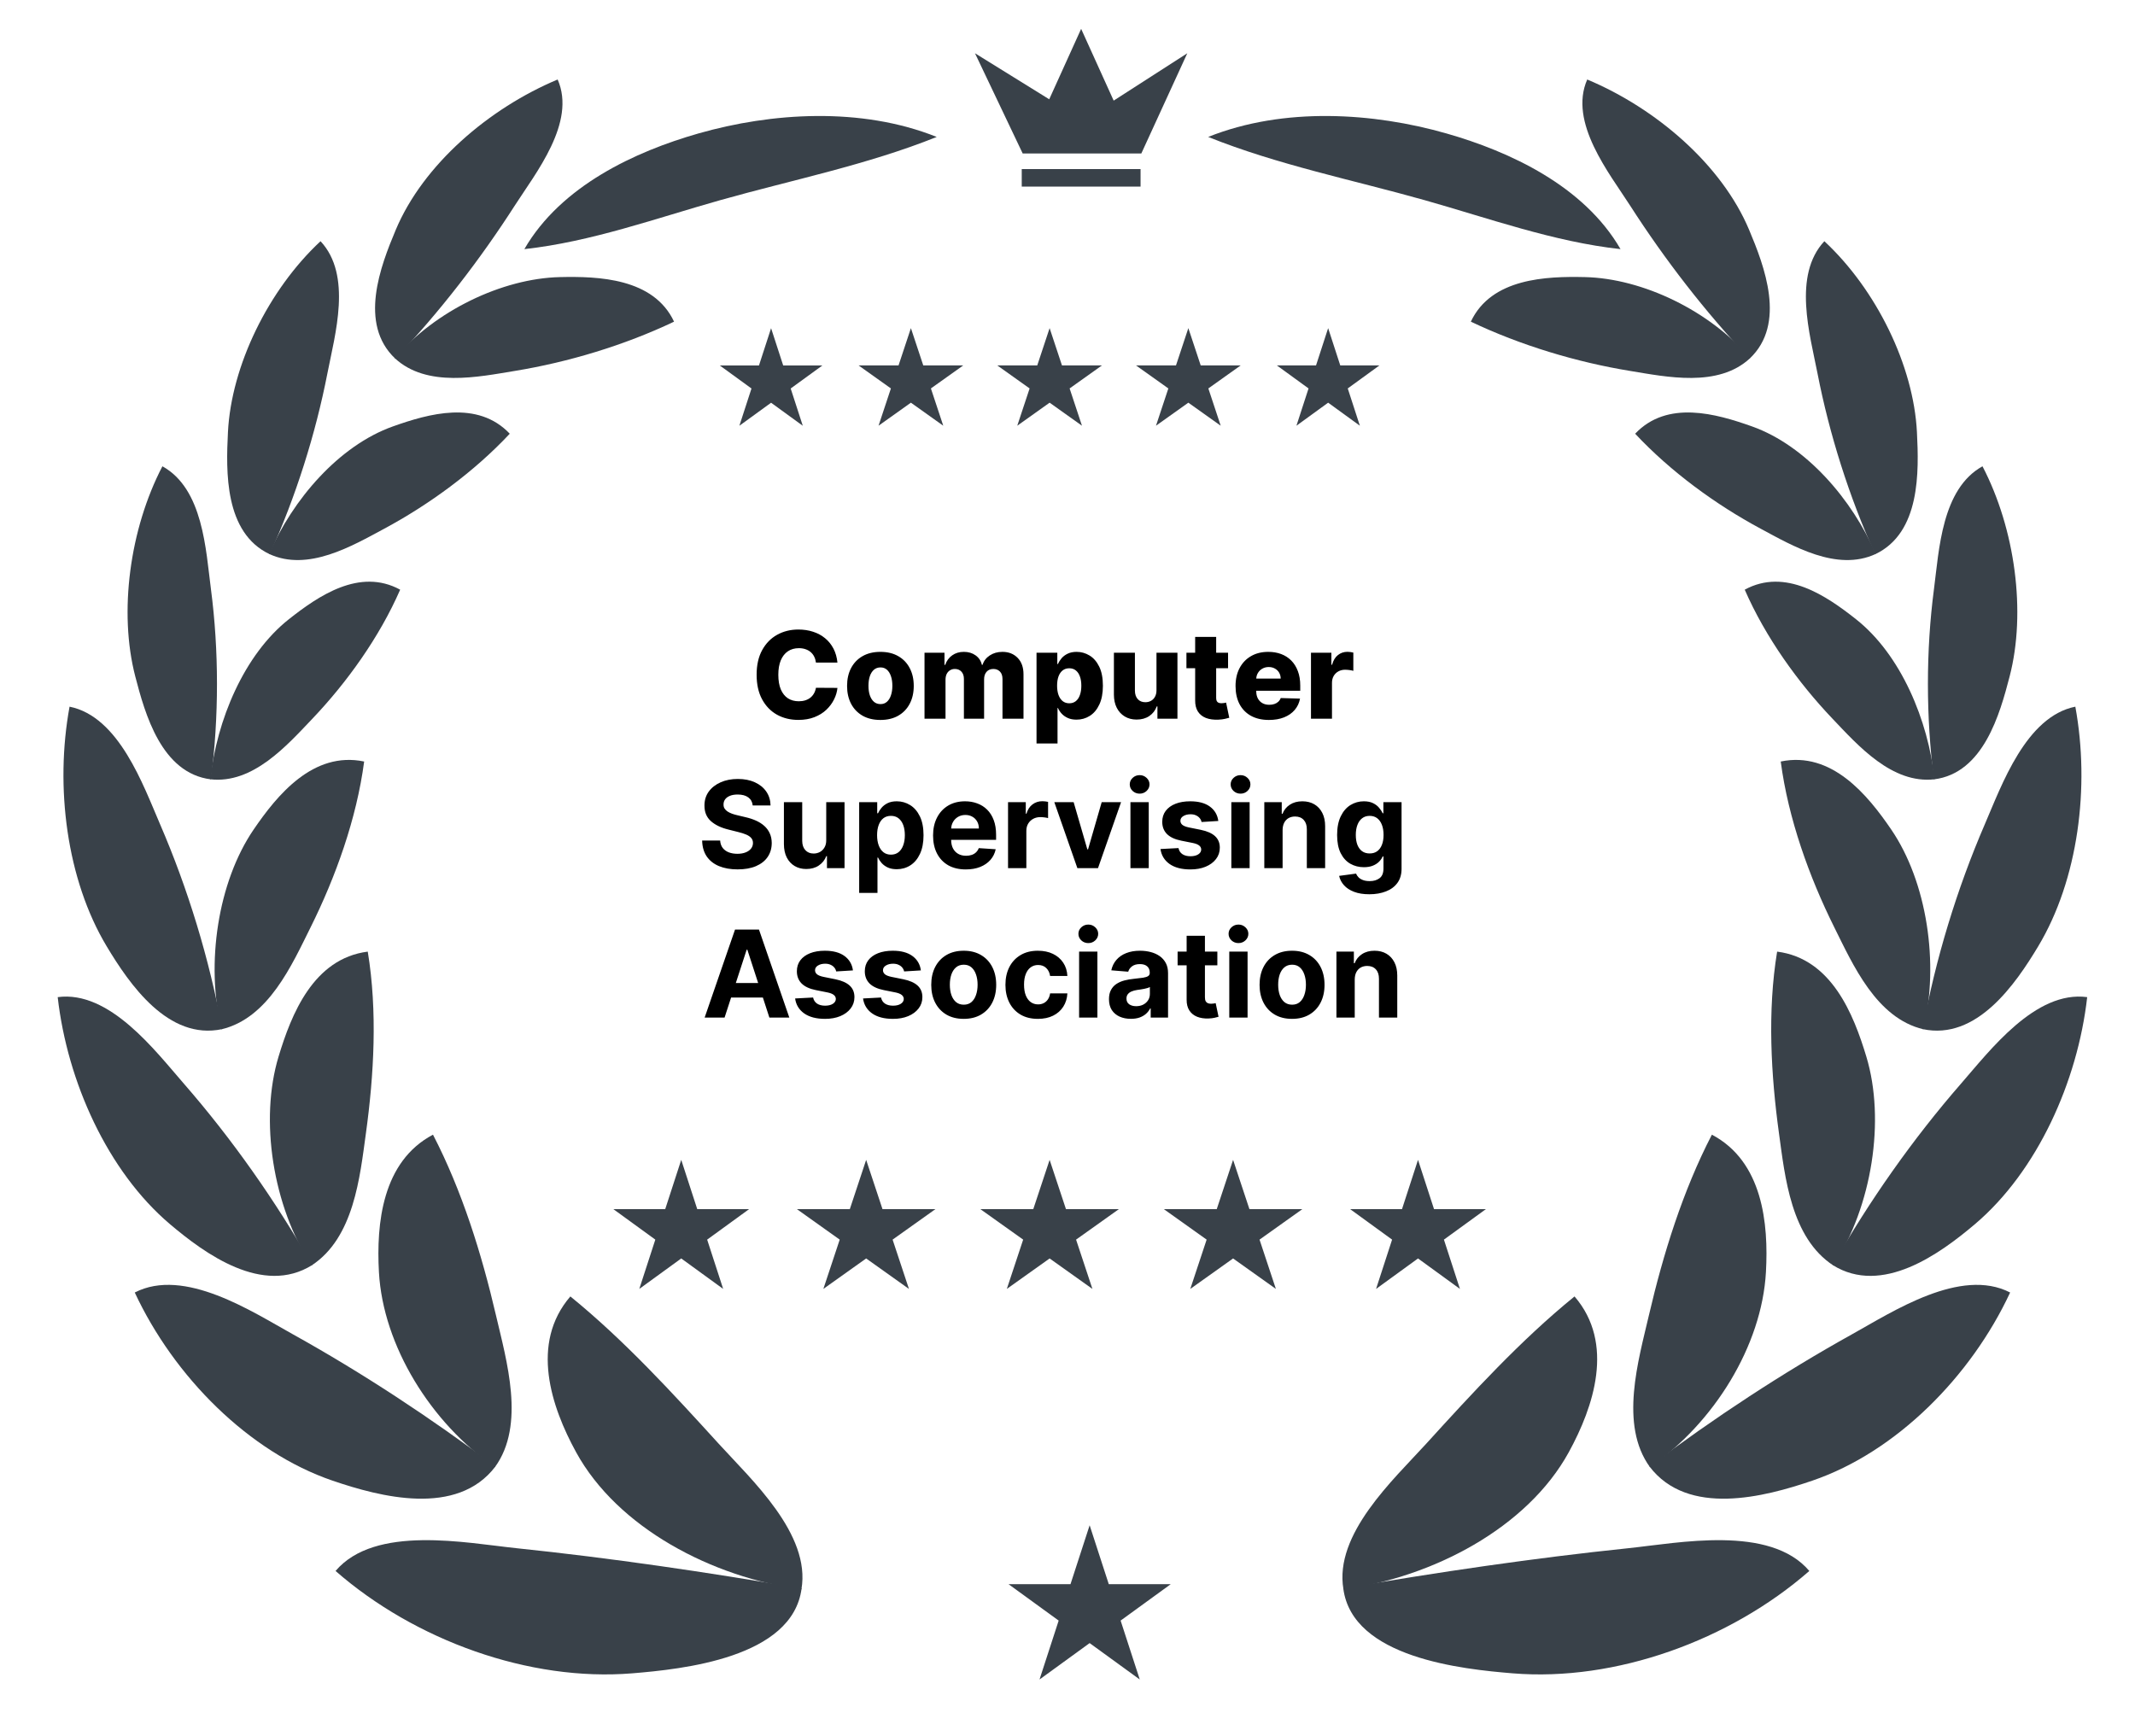 <svg width="300" height="244" viewBox="0 0 300 244" fill="none" xmlns="http://www.w3.org/2000/svg">
<path d="M95.724 162.995L97.974 169.922H105.258L99.366 174.204L101.616 181.131L95.724 176.85L89.831 181.131L92.082 174.204L86.189 169.922H93.473L95.724 162.995Z" fill="#394149"/>
<path d="M121.708 162.995L124.005 169.922H131.438L125.425 174.204L127.721 181.131L121.708 176.85L115.695 181.131L117.992 174.204L111.979 169.922H119.412L121.708 162.995Z" fill="#394149"/>
<path d="M147.488 162.995L149.785 169.922H157.217L151.204 174.204L153.501 181.131L147.488 176.85L141.475 181.131L143.771 174.204L137.758 169.922H145.191L147.488 162.995Z" fill="#394149"/>
<path d="M173.268 162.995L175.564 169.922H182.997L176.984 174.204L179.281 181.131L173.268 176.85L167.255 181.131L169.551 174.204L163.539 169.922H170.971L173.268 162.995Z" fill="#394149"/>
<path d="M199.253 162.995L201.503 169.922H208.788L202.893 174.204L205.143 181.131L199.253 176.85L193.359 181.131L195.611 174.204L189.718 169.922H197.002L199.253 162.995Z" fill="#394149"/>
<path d="M108.349 46.12L110.051 51.358H115.558L111.103 54.595L112.804 59.832L108.349 56.595L103.893 59.832L105.595 54.595L101.14 51.358H106.647L108.349 46.12Z" fill="#394149"/>
<path d="M127.996 46.112L129.733 51.35H135.352L130.806 54.587L132.542 59.825L127.996 56.588L123.449 59.825L125.186 54.587L120.639 51.35H126.259L127.996 46.112Z" fill="#394149"/>
<path d="M147.487 46.112L149.223 51.35H154.843L150.297 54.587L152.033 59.825L147.487 56.588L142.94 59.825L144.677 54.587L140.13 51.35H145.75L147.487 46.112Z" fill="#394149"/>
<path d="M166.981 46.112L168.717 51.35H174.337L169.791 54.587L171.527 59.825L166.981 56.588L162.434 59.825L164.171 54.587L159.624 51.35H165.244L166.981 46.112Z" fill="#394149"/>
<path d="M186.625 46.112L188.327 51.35H193.834L189.379 54.587L191.081 59.825L186.625 56.588L182.169 59.825L183.871 54.587L179.416 51.35H184.923L186.625 46.112Z" fill="#394149"/>
<path d="M78.68 38.94C70.571 39.125 61.08 43.698 55.48 50.34C59.971 54.51 67.197 52.969 72.397 52.116C79.819 50.899 87.711 48.541 94.715 45.203C91.835 39.073 84.078 38.817 78.68 38.94Z" fill="#394149"/>
<path d="M72.303 28.936C67.5 36.418 61.775 43.855 55.546 50.403C50.334 45.511 53.48 37.369 55.607 32.306C59.46 23.132 68.699 15.22 78.358 11.172C81.009 17.203 75.251 24.344 72.303 28.936Z" fill="#394149"/>
<path d="M55.214 59.922C47.62 62.621 41.096 70.219 37.819 77.847C43.279 80.386 49.487 76.72 54.028 74.279C60.263 70.927 66.624 66.302 71.629 60.95C67.107 56.178 60.24 58.136 55.214 59.922Z" fill="#394149"/>
<path d="M46.01 52.445C44.347 60.979 41.56 69.824 37.901 77.886C31.512 74.873 31.755 66.244 32.029 60.752C32.496 51.379 37.74 40.69 45.041 33.897C49.511 38.689 47.068 47.009 46.01 52.445Z" fill="#394149"/>
<path d="M40.603 87.01C34.276 92.001 30.441 101.252 29.553 109.512C35.538 110.199 40.322 104.752 43.882 101.015C48.729 95.927 53.317 89.545 56.23 82.868C50.525 79.755 44.725 83.759 40.603 87.01Z" fill="#394149"/>
<path d="M29.641 82.796C30.77 91.414 30.772 100.737 29.643 109.523C22.682 108.668 20.374 100.31 19.01 95.067C16.655 86.017 18.234 74.327 22.821 65.528C28.553 68.702 28.92 77.288 29.641 82.796Z" fill="#394149"/>
<path d="M35.638 116.578C30.631 123.913 28.87 135.406 31.122 144.645C37.738 143.078 41.018 135.587 43.652 130.297C47.151 123.266 50.11 115.064 51.169 107.016C43.993 105.523 38.936 111.747 35.638 116.578Z" fill="#394149"/>
<path d="M22.495 115.837C26.395 124.868 29.44 134.808 31.221 144.622C23.633 146.252 18.172 138.285 14.999 133.001C9.351 123.597 7.705 110.559 9.774 99.308C16.719 100.701 20.118 110.336 22.495 115.837Z" fill="#394149"/>
<path d="M39.14 148.488C36.452 157.385 38.321 169.481 43.764 177.845C49.745 173.951 50.573 165.379 51.42 159.234C52.538 151.124 53.064 142.14 51.676 133.731C44.025 134.708 40.936 142.545 39.14 148.488Z" fill="#394149"/>
<path d="M25.845 152.297C32.557 159.999 38.749 168.78 43.855 177.787C36.93 182.111 28.803 176.204 23.875 172.024C15.131 164.61 9.454 152.008 8.108 140.127C15.384 139.149 21.797 147.651 25.845 152.297Z" fill="#394149"/>
<path d="M53.246 178.77C53.823 189.126 60.566 199.993 69.543 206.179C73.878 200.243 71.161 191.149 69.682 184.8C67.691 176.253 64.935 167.353 60.84 159.456C53.7 163.229 52.867 171.95 53.246 178.77Z" fill="#394149"/>
<path d="M41.172 187.518C50.898 192.923 60.596 199.3 69.613 206.086C64.213 213.197 53.42 210.362 46.729 208.076C34.938 204.048 24.427 193.431 18.936 181.635C25.897 178.049 35.427 184.326 41.172 187.518Z" fill="#394149"/>
<path d="M80.947 204.071C86.784 214.724 100.087 221.674 112.614 223.347C113.962 215.602 105.582 207.934 101.016 202.917C94.514 195.775 87.74 188.364 80.144 182.188C74.453 188.796 77.462 197.71 80.947 204.071Z" fill="#394149"/>
<path d="M72.61 217.572C85.879 218.952 99.374 220.938 112.635 223.228C111.369 233 95.862 234.577 88.822 235.154C74.388 236.337 58.331 230.535 47.15 220.767C52.703 214.232 65.542 216.838 72.61 217.572Z" fill="#394149"/>
<path d="M98.168 18.746C89.26 21.287 78.832 26.109 73.68 35.009C83.031 33.99 92.221 30.663 101.209 28.128C111.276 25.288 121.876 23.164 131.623 19.244C120.948 14.974 108.365 15.837 98.168 18.746Z" fill="#394149"/>
<path d="M222.709 38.94C230.818 39.125 240.308 43.698 245.911 50.34C241.419 54.51 234.191 52.969 228.993 52.116C221.57 50.899 213.677 48.541 206.676 45.203C209.554 39.073 217.309 38.817 222.709 38.94Z" fill="#394149"/>
<path d="M229.086 28.936C233.891 36.418 239.615 43.855 245.842 50.403C251.055 45.511 247.909 37.369 245.781 32.306C241.93 23.132 232.691 15.22 223.03 11.172C220.378 17.203 226.139 24.344 229.086 28.936Z" fill="#394149"/>
<path d="M246.178 59.922C253.772 62.621 260.295 70.219 263.57 77.847C258.109 80.386 251.903 76.72 247.362 74.279C241.127 70.927 234.766 66.302 229.764 60.95C234.284 56.178 241.151 58.136 246.178 59.922Z" fill="#394149"/>
<path d="M255.381 52.445C257.043 60.979 259.828 69.824 263.489 77.886C269.878 74.873 269.635 66.244 269.36 60.752C268.893 51.379 263.651 40.69 256.35 33.897C251.878 38.689 254.323 47.009 255.381 52.445Z" fill="#394149"/>
<path d="M260.785 87.01C267.114 92.001 270.949 101.252 271.837 109.512C265.853 110.199 261.069 104.752 257.509 101.015C252.661 95.927 248.072 89.545 245.161 82.868C250.865 79.755 256.666 83.759 260.785 87.01Z" fill="#394149"/>
<path d="M271.751 82.796C270.62 91.413 270.62 100.737 271.747 109.523C278.708 108.668 281.019 100.31 282.381 95.067C284.736 86.017 283.155 74.327 278.57 65.528C272.838 68.702 272.469 77.288 271.751 82.796Z" fill="#394149"/>
<path d="M265.751 116.578C270.758 123.913 272.518 135.406 270.268 144.645C263.651 143.078 260.372 135.588 257.736 130.297C254.238 123.266 251.278 115.064 250.22 107.016C257.396 105.523 262.455 111.747 265.751 116.578Z" fill="#394149"/>
<path d="M278.895 115.837C274.995 124.868 271.95 134.808 270.17 144.622C277.755 146.252 283.216 138.285 286.391 133.001C292.038 123.597 293.684 110.559 291.616 99.308C284.672 100.701 281.27 110.336 278.895 115.837Z" fill="#394149"/>
<path d="M262.249 148.488C264.936 157.385 263.072 169.481 257.627 177.845C251.647 173.951 250.816 165.379 249.969 159.234C248.854 151.124 248.327 142.14 249.714 133.731C257.364 134.708 260.453 142.545 262.249 148.488Z" fill="#394149"/>
<path d="M275.542 152.297C268.832 159.999 262.642 168.78 257.534 177.787C264.458 182.111 272.586 176.204 277.516 172.024C286.257 164.61 291.936 152.008 293.282 140.127C286.005 139.149 279.592 147.651 275.542 152.297Z" fill="#394149"/>
<path d="M248.141 178.77C247.565 189.126 240.823 199.993 231.847 206.179C227.509 200.243 230.23 191.149 231.705 184.8C233.696 176.253 236.453 167.353 240.547 159.456C247.691 163.229 248.522 171.95 248.141 178.77Z" fill="#394149"/>
<path d="M260.218 187.518C250.492 192.923 240.795 199.3 231.778 206.086C237.178 213.197 247.97 210.362 254.659 208.076C266.453 204.048 276.965 193.431 282.454 181.635C275.493 178.049 265.962 184.326 260.218 187.518Z" fill="#394149"/>
<path d="M220.443 204.071C214.605 214.724 201.304 221.674 188.775 223.347C187.427 215.602 195.807 207.934 200.376 202.917C206.874 195.775 213.649 188.364 221.246 182.188C226.938 188.796 223.926 197.71 220.443 204.071Z" fill="#394149"/>
<path d="M228.778 217.572C215.509 218.952 202.018 220.938 188.754 223.228C190.02 233 205.528 234.577 212.566 235.154C227.003 236.337 243.061 230.535 254.238 220.767C248.688 214.232 235.849 216.838 228.778 217.572Z" fill="#394149"/>
<path d="M203.222 18.746C212.128 21.287 222.559 26.109 227.708 35.009C218.359 33.99 209.169 30.663 200.181 28.128C190.114 25.288 179.514 23.164 169.767 19.244C180.442 14.974 193.024 15.837 203.222 18.746Z" fill="#394149"/>
<path d="M156.488 14.14L151.917 4.054L147.432 13.952L137.001 7.485L143.704 21.57H160.373L166.833 7.485L156.488 14.14Z" fill="#394149"/>
<path d="M160.266 23.759H143.571V26.223H160.266V23.759Z" fill="#394149"/>
<path d="M153.111 214.345L155.801 222.624H164.507L157.464 227.741L160.154 236.02L153.111 230.904L146.068 236.02L148.759 227.741L141.716 222.624H150.421L153.111 214.345Z" fill="#394149"/>
<path d="M117.673 93.116H114.654C114.614 92.806 114.532 92.526 114.407 92.277C114.282 92.027 114.117 91.814 113.912 91.637C113.707 91.46 113.463 91.325 113.181 91.232C112.904 91.136 112.596 91.087 112.258 91.087C111.658 91.087 111.141 91.234 110.706 91.528C110.276 91.822 109.944 92.246 109.71 92.802C109.481 93.357 109.366 94.029 109.366 94.818C109.366 95.639 109.483 96.327 109.716 96.883C109.954 97.434 110.286 97.851 110.712 98.132C111.143 98.41 111.652 98.549 112.24 98.549C112.57 98.549 112.869 98.507 113.139 98.422C113.413 98.338 113.652 98.215 113.858 98.054C114.067 97.889 114.238 97.69 114.371 97.456C114.508 97.219 114.602 96.951 114.654 96.653L117.673 96.671C117.621 97.219 117.462 97.758 117.196 98.289C116.934 98.821 116.574 99.306 116.115 99.744C115.657 100.179 115.097 100.525 114.437 100.783C113.781 101.04 113.028 101.169 112.179 101.169C111.06 101.169 110.058 100.924 109.173 100.433C108.291 99.938 107.595 99.217 107.084 98.271C106.573 97.326 106.317 96.174 106.317 94.818C106.317 93.458 106.577 92.305 107.096 91.359C107.615 90.413 108.318 89.695 109.203 89.204C110.088 88.713 111.081 88.467 112.179 88.467C112.928 88.467 113.62 88.572 114.256 88.781C114.892 88.987 115.451 89.288 115.934 89.687C116.417 90.081 116.81 90.566 117.111 91.142C117.413 91.717 117.6 92.375 117.673 93.116ZM123.711 101.175C122.737 101.175 121.9 100.976 121.2 100.577C120.504 100.175 119.966 99.615 119.588 98.899C119.214 98.179 119.027 97.344 119.027 96.394C119.027 95.44 119.214 94.605 119.588 93.888C119.966 93.168 120.504 92.609 121.2 92.21C121.9 91.808 122.737 91.606 123.711 91.606C124.685 91.606 125.52 91.808 126.217 92.21C126.917 92.609 127.454 93.168 127.828 93.888C128.207 94.605 128.396 95.44 128.396 96.394C128.396 97.344 128.207 98.179 127.828 98.899C127.454 99.615 126.917 100.175 126.217 100.577C125.52 100.976 124.685 101.175 123.711 101.175ZM123.729 98.947C124.084 98.947 124.383 98.839 124.629 98.621C124.874 98.404 125.062 98.102 125.19 97.716C125.323 97.329 125.39 96.883 125.39 96.376C125.39 95.861 125.323 95.41 125.19 95.023C125.062 94.637 124.874 94.335 124.629 94.118C124.383 93.901 124.084 93.792 123.729 93.792C123.363 93.792 123.053 93.901 122.8 94.118C122.55 94.335 122.359 94.637 122.226 95.023C122.097 95.41 122.033 95.861 122.033 96.376C122.033 96.883 122.097 97.329 122.226 97.716C122.359 98.102 122.55 98.404 122.8 98.621C123.053 98.839 123.363 98.947 123.729 98.947ZM129.908 101V91.727H132.715V93.43H132.818C133.011 92.866 133.337 92.421 133.796 92.096C134.255 91.769 134.802 91.606 135.438 91.606C136.082 91.606 136.633 91.772 137.092 92.102C137.551 92.432 137.843 92.874 137.968 93.43H138.064C138.237 92.878 138.575 92.438 139.078 92.108C139.581 91.774 140.175 91.606 140.859 91.606C141.737 91.606 142.449 91.888 142.996 92.452C143.544 93.011 143.817 93.78 143.817 94.758V101H140.865V95.434C140.865 94.971 140.747 94.619 140.509 94.377C140.272 94.132 139.964 94.009 139.585 94.009C139.179 94.009 138.859 94.142 138.626 94.408C138.396 94.669 138.281 95.021 138.281 95.464V101H135.444V95.404C135.444 94.973 135.327 94.633 135.094 94.383C134.861 94.134 134.553 94.009 134.17 94.009C133.913 94.009 133.685 94.072 133.488 94.196C133.291 94.317 133.136 94.49 133.023 94.716C132.915 94.941 132.86 95.207 132.86 95.512V101H129.908ZM145.647 104.477V91.727H148.568V93.315H148.659C148.78 93.033 148.951 92.762 149.172 92.5C149.397 92.238 149.683 92.025 150.029 91.86C150.379 91.691 150.798 91.606 151.285 91.606C151.929 91.606 152.531 91.776 153.09 92.114C153.653 92.452 154.108 92.973 154.454 93.677C154.801 94.382 154.974 95.279 154.974 96.37C154.974 97.42 154.807 98.299 154.472 99.008C154.142 99.716 153.696 100.247 153.132 100.602C152.573 100.956 151.951 101.133 151.267 101.133C150.8 101.133 150.396 101.056 150.053 100.903C149.711 100.75 149.424 100.549 149.19 100.3C148.961 100.05 148.784 99.783 148.659 99.497H148.599V104.477H145.647ZM148.538 96.364C148.538 96.863 148.605 97.297 148.737 97.668C148.874 98.038 149.069 98.326 149.323 98.531C149.581 98.732 149.888 98.833 150.247 98.833C150.609 98.833 150.917 98.732 151.17 98.531C151.424 98.326 151.615 98.038 151.744 97.668C151.877 97.297 151.943 96.863 151.943 96.364C151.943 95.865 151.877 95.432 151.744 95.066C151.615 94.7 151.424 94.416 151.17 94.215C150.921 94.013 150.613 93.913 150.247 93.913C149.884 93.913 149.577 94.011 149.323 94.209C149.069 94.406 148.874 94.687 148.737 95.054C148.605 95.42 148.538 95.856 148.538 96.364ZM162.503 96.998V91.727H165.449V101H162.636V99.273H162.539C162.334 99.841 161.984 100.292 161.489 100.626C160.998 100.956 160.404 101.121 159.708 101.121C159.076 101.121 158.521 100.976 158.042 100.686C157.563 100.396 157.191 99.992 156.925 99.473C156.659 98.95 156.525 98.338 156.521 97.637V91.727H159.473V97.058C159.477 97.561 159.609 97.957 159.871 98.247C160.133 98.537 160.489 98.682 160.94 98.682C161.233 98.682 161.497 98.617 161.73 98.489C161.968 98.356 162.155 98.165 162.292 97.915C162.433 97.662 162.503 97.356 162.503 96.998ZM172.562 91.727V93.901H166.712V91.727H172.562ZM167.938 89.506H170.89V98.084C170.89 98.265 170.918 98.412 170.974 98.525C171.035 98.633 171.121 98.712 171.234 98.76C171.347 98.805 171.482 98.827 171.639 98.827C171.751 98.827 171.87 98.817 171.995 98.796C172.123 98.772 172.22 98.752 172.284 98.736L172.731 100.867C172.59 100.907 172.391 100.958 172.134 101.018C171.88 101.078 171.576 101.117 171.222 101.133C170.53 101.165 169.936 101.085 169.441 100.891C168.95 100.694 168.574 100.388 168.312 99.974C168.055 99.559 167.93 99.038 167.938 98.41V89.506ZM178.303 101.175C177.333 101.175 176.496 100.984 175.792 100.602C175.092 100.215 174.552 99.666 174.174 98.954C173.8 98.237 173.613 97.386 173.613 96.4C173.613 95.442 173.802 94.605 174.18 93.888C174.558 93.168 175.092 92.609 175.78 92.21C176.468 91.808 177.279 91.606 178.213 91.606C178.873 91.606 179.476 91.709 180.024 91.914C180.571 92.12 181.044 92.424 181.442 92.826C181.841 93.228 182.151 93.725 182.372 94.317C182.594 94.905 182.704 95.579 182.704 96.34V97.076H174.645V95.362H179.957C179.953 95.048 179.879 94.768 179.734 94.522C179.589 94.277 179.39 94.086 179.136 93.949C178.887 93.808 178.599 93.738 178.273 93.738C177.943 93.738 177.647 93.812 177.386 93.961C177.124 94.106 176.917 94.305 176.764 94.559C176.611 94.808 176.53 95.092 176.522 95.41V97.154C176.522 97.533 176.597 97.865 176.746 98.151C176.895 98.432 177.106 98.652 177.38 98.809C177.653 98.966 177.979 99.044 178.358 99.044C178.619 99.044 178.857 99.008 179.07 98.935C179.283 98.863 179.466 98.756 179.619 98.615C179.772 98.475 179.887 98.302 179.963 98.096L182.674 98.175C182.561 98.782 182.314 99.312 181.931 99.762C181.553 100.209 181.056 100.557 180.44 100.807C179.825 101.052 179.112 101.175 178.303 101.175ZM184.212 101V91.727H187.079V93.418H187.176C187.345 92.806 187.621 92.351 188.003 92.053C188.385 91.751 188.83 91.6 189.337 91.6C189.474 91.6 189.615 91.611 189.76 91.631C189.905 91.647 190.04 91.673 190.164 91.709V94.275C190.023 94.227 189.838 94.188 189.609 94.16C189.384 94.132 189.182 94.118 189.005 94.118C188.655 94.118 188.339 94.196 188.057 94.353C187.78 94.506 187.56 94.722 187.399 94.999C187.242 95.273 187.164 95.595 187.164 95.965V101H184.212ZM105.767 113.192C105.719 112.705 105.512 112.327 105.145 112.057C104.779 111.788 104.282 111.653 103.654 111.653C103.228 111.653 102.868 111.713 102.574 111.834C102.28 111.951 102.055 112.114 101.898 112.323C101.745 112.532 101.668 112.77 101.668 113.035C101.66 113.257 101.706 113.45 101.807 113.615C101.912 113.78 102.055 113.923 102.236 114.043C102.417 114.16 102.626 114.263 102.864 114.351C103.101 114.436 103.355 114.508 103.624 114.569L104.735 114.834C105.274 114.955 105.769 115.116 106.22 115.317C106.671 115.518 107.061 115.766 107.391 116.06C107.721 116.353 107.977 116.7 108.158 117.098C108.343 117.496 108.438 117.953 108.442 118.468C108.438 119.225 108.244 119.881 107.862 120.436C107.484 120.988 106.936 121.416 106.22 121.722C105.508 122.024 104.648 122.175 103.642 122.175C102.644 122.175 101.775 122.022 101.034 121.716C100.298 121.41 99.722 120.958 99.308 120.358C98.897 119.754 98.682 119.008 98.662 118.118H101.191C101.219 118.533 101.338 118.879 101.547 119.157C101.761 119.43 102.045 119.638 102.399 119.778C102.757 119.915 103.161 119.984 103.612 119.984C104.055 119.984 104.439 119.919 104.765 119.79C105.095 119.662 105.351 119.483 105.532 119.253C105.713 119.024 105.804 118.76 105.804 118.462C105.804 118.185 105.721 117.951 105.556 117.762C105.395 117.573 105.158 117.412 104.844 117.279C104.534 117.146 104.153 117.026 103.703 116.917L102.356 116.579C101.314 116.325 100.491 115.929 99.887 115.39C99.284 114.85 98.984 114.124 98.988 113.21C98.984 112.462 99.183 111.808 99.585 111.248C99.992 110.689 100.549 110.252 101.258 109.938C101.966 109.624 102.771 109.467 103.672 109.467C104.59 109.467 105.391 109.624 106.075 109.938C106.763 110.252 107.299 110.689 107.681 111.248C108.063 111.808 108.261 112.456 108.273 113.192H105.767ZM116.098 118.052V112.727H118.67V122H116.201V120.316H116.104C115.895 120.859 115.547 121.296 115.06 121.626C114.577 121.956 113.987 122.121 113.291 122.121C112.671 122.121 112.126 121.98 111.655 121.698C111.184 121.416 110.816 121.016 110.55 120.497C110.288 119.978 110.156 119.356 110.152 118.631V112.727H112.723V118.173C112.727 118.72 112.874 119.153 113.164 119.471C113.454 119.788 113.842 119.947 114.329 119.947C114.639 119.947 114.929 119.877 115.198 119.736C115.468 119.591 115.685 119.378 115.85 119.096C116.02 118.815 116.102 118.466 116.098 118.052ZM120.727 125.477V112.727H123.262V114.285H123.377C123.49 114.035 123.653 113.782 123.866 113.524C124.083 113.263 124.365 113.045 124.711 112.872C125.061 112.695 125.496 112.607 126.015 112.607C126.691 112.607 127.315 112.784 127.887 113.138C128.458 113.488 128.915 114.017 129.257 114.725C129.599 115.43 129.77 116.313 129.77 117.376C129.77 118.41 129.603 119.283 129.269 119.996C128.939 120.704 128.488 121.241 127.917 121.608C127.349 121.97 126.713 122.151 126.009 122.151C125.51 122.151 125.085 122.068 124.735 121.903C124.389 121.738 124.105 121.531 123.884 121.282C123.663 121.028 123.494 120.772 123.377 120.515H123.299V125.477H120.727ZM123.244 117.364C123.244 117.915 123.321 118.396 123.474 118.806C123.627 119.217 123.848 119.537 124.138 119.766C124.427 119.992 124.78 120.104 125.194 120.104C125.613 120.104 125.967 119.99 126.257 119.76C126.546 119.527 126.766 119.205 126.915 118.794C127.068 118.38 127.144 117.903 127.144 117.364C127.144 116.828 127.07 116.357 126.921 115.951C126.772 115.545 126.552 115.227 126.263 114.997C125.973 114.768 125.617 114.653 125.194 114.653C124.776 114.653 124.421 114.764 124.132 114.985C123.846 115.206 123.627 115.52 123.474 115.927C123.321 116.333 123.244 116.812 123.244 117.364ZM135.71 122.181C134.757 122.181 133.936 121.988 133.247 121.602C132.563 121.211 132.036 120.66 131.666 119.947C131.295 119.231 131.11 118.384 131.11 117.406C131.11 116.452 131.295 115.615 131.666 114.895C132.036 114.174 132.557 113.613 133.229 113.21C133.905 112.808 134.698 112.607 135.608 112.607C136.22 112.607 136.789 112.705 137.316 112.902C137.848 113.096 138.31 113.387 138.705 113.778C139.103 114.168 139.413 114.659 139.634 115.251C139.856 115.838 139.967 116.527 139.967 117.315V118.022H132.137V116.428H137.546C137.546 116.058 137.465 115.73 137.304 115.444C137.143 115.158 136.92 114.935 136.634 114.774C136.352 114.609 136.024 114.526 135.65 114.526C135.26 114.526 134.914 114.617 134.612 114.798C134.314 114.975 134.08 115.214 133.911 115.516C133.742 115.814 133.656 116.146 133.652 116.512V118.028C133.652 118.487 133.736 118.883 133.905 119.217C134.078 119.551 134.322 119.809 134.636 119.99C134.95 120.171 135.322 120.261 135.753 120.261C136.038 120.261 136.3 120.221 136.538 120.141C136.775 120.06 136.978 119.939 137.147 119.778C137.316 119.617 137.445 119.42 137.534 119.187L139.912 119.344C139.791 119.915 139.544 120.414 139.17 120.841C138.799 121.263 138.32 121.594 137.733 121.831C137.149 122.064 136.475 122.181 135.71 122.181ZM141.645 122V112.727H144.138V114.345H144.235C144.404 113.77 144.687 113.335 145.086 113.041C145.484 112.743 145.943 112.594 146.462 112.594C146.591 112.594 146.73 112.603 146.879 112.619C147.028 112.635 147.159 112.657 147.271 112.685V114.967C147.15 114.931 146.983 114.899 146.77 114.87C146.557 114.842 146.362 114.828 146.185 114.828C145.806 114.828 145.468 114.911 145.17 115.076C144.877 115.237 144.643 115.462 144.47 115.752C144.301 116.042 144.217 116.376 144.217 116.754V122H141.645ZM157.528 112.727L154.286 122H151.388L148.147 112.727H150.863L152.789 119.362H152.886L154.805 112.727H157.528ZM158.844 122V112.727H161.416V122H158.844ZM160.136 111.532C159.754 111.532 159.426 111.405 159.152 111.152C158.882 110.894 158.747 110.586 158.747 110.228C158.747 109.874 158.882 109.57 159.152 109.316C159.426 109.059 159.754 108.93 160.136 108.93C160.518 108.93 160.844 109.059 161.114 109.316C161.388 109.57 161.524 109.874 161.524 110.228C161.524 110.586 161.388 110.894 161.114 111.152C160.844 111.405 160.518 111.532 160.136 111.532ZM171.191 115.371L168.837 115.516C168.796 115.315 168.71 115.134 168.577 114.973C168.444 114.808 168.269 114.677 168.052 114.581C167.839 114.48 167.583 114.43 167.285 114.43C166.887 114.43 166.551 114.514 166.277 114.683C166.003 114.848 165.866 115.07 165.866 115.347C165.866 115.569 165.955 115.756 166.132 115.909C166.309 116.062 166.613 116.184 167.044 116.277L168.722 116.615C169.623 116.8 170.296 117.098 170.738 117.509C171.181 117.919 171.402 118.458 171.402 119.126C171.402 119.734 171.223 120.267 170.865 120.726C170.511 121.185 170.024 121.543 169.404 121.801C168.788 122.054 168.078 122.181 167.273 122.181C166.046 122.181 165.068 121.926 164.339 121.414C163.615 120.899 163.19 120.199 163.065 119.314L165.595 119.181C165.671 119.555 165.856 119.841 166.15 120.038C166.444 120.231 166.82 120.328 167.279 120.328C167.73 120.328 168.092 120.241 168.366 120.068C168.643 119.891 168.784 119.664 168.788 119.386C168.784 119.153 168.686 118.961 168.493 118.812C168.299 118.66 168.002 118.543 167.599 118.462L165.993 118.142C165.088 117.961 164.414 117.647 163.971 117.201C163.532 116.754 163.313 116.184 163.313 115.492C163.313 114.897 163.474 114.383 163.796 113.953C164.122 113.522 164.579 113.19 165.166 112.957C165.758 112.723 166.45 112.607 167.243 112.607C168.414 112.607 169.336 112.854 170.008 113.349C170.684 113.844 171.078 114.518 171.191 115.371ZM173.022 122V112.727H175.593V122H173.022ZM174.314 111.532C173.931 111.532 173.603 111.405 173.33 111.152C173.06 110.894 172.925 110.586 172.925 110.228C172.925 109.874 173.06 109.57 173.33 109.316C173.603 109.059 173.931 108.93 174.314 108.93C174.696 108.93 175.022 109.059 175.292 109.316C175.565 109.57 175.702 109.874 175.702 110.228C175.702 110.586 175.565 110.894 175.292 111.152C175.022 111.405 174.696 111.532 174.314 111.532ZM180.225 116.639V122H177.654V112.727H180.105V114.363H180.213C180.418 113.824 180.763 113.397 181.246 113.083C181.728 112.766 182.314 112.607 183.002 112.607C183.646 112.607 184.208 112.747 184.687 113.029C185.166 113.311 185.538 113.713 185.803 114.237C186.069 114.756 186.202 115.375 186.202 116.096V122H183.63V116.555C183.634 115.987 183.489 115.545 183.195 115.227C182.902 114.905 182.497 114.744 181.982 114.744C181.636 114.744 181.33 114.818 181.064 114.967C180.803 115.116 180.598 115.333 180.449 115.619C180.304 115.901 180.229 116.241 180.225 116.639ZM192.406 125.67C191.573 125.67 190.859 125.556 190.263 125.326C189.672 125.101 189.201 124.793 188.851 124.403C188.5 124.012 188.273 123.574 188.168 123.087L190.547 122.767C190.619 122.952 190.734 123.125 190.891 123.286C191.048 123.447 191.255 123.576 191.513 123.672C191.774 123.773 192.092 123.823 192.467 123.823C193.026 123.823 193.487 123.686 193.849 123.413C194.215 123.143 194.398 122.69 194.398 122.054V120.358H194.29C194.177 120.616 194.008 120.859 193.783 121.088C193.557 121.318 193.268 121.505 192.913 121.65C192.559 121.795 192.137 121.867 191.646 121.867C190.949 121.867 190.316 121.706 189.744 121.384C189.177 121.058 188.724 120.561 188.386 119.893C188.052 119.221 187.885 118.372 187.885 117.346C187.885 116.295 188.056 115.418 188.398 114.713C188.74 114.009 189.195 113.482 189.762 113.132C190.334 112.782 190.959 112.607 191.64 112.607C192.159 112.607 192.593 112.695 192.944 112.872C193.294 113.045 193.575 113.263 193.789 113.524C194.006 113.782 194.173 114.035 194.29 114.285H194.386V112.727H196.94V122.091C196.94 122.879 196.747 123.539 196.361 124.071C195.974 124.602 195.439 125 194.755 125.266C194.075 125.536 193.292 125.67 192.406 125.67ZM192.461 119.935C192.875 119.935 193.225 119.833 193.511 119.627C193.801 119.418 194.022 119.12 194.175 118.734C194.332 118.344 194.411 117.877 194.411 117.333C194.411 116.79 194.334 116.319 194.181 115.921C194.028 115.518 193.807 115.206 193.517 114.985C193.227 114.764 192.875 114.653 192.461 114.653C192.038 114.653 191.682 114.768 191.392 114.997C191.102 115.223 190.883 115.536 190.734 115.939C190.585 116.341 190.511 116.806 190.511 117.333C190.511 117.869 190.585 118.332 190.734 118.722C190.887 119.108 191.106 119.408 191.392 119.621C191.682 119.831 192.038 119.935 192.461 119.935ZM101.814 143H99.013L103.281 130.636H106.649L110.912 143H108.11L105.013 133.462H104.917L101.814 143ZM101.639 138.14H108.255V140.181H101.639V138.14ZM119.851 136.371L117.496 136.516C117.456 136.315 117.37 136.134 117.237 135.973C117.104 135.808 116.929 135.677 116.711 135.581C116.498 135.48 116.243 135.43 115.945 135.43C115.546 135.43 115.21 135.514 114.937 135.683C114.663 135.848 114.526 136.07 114.526 136.347C114.526 136.569 114.615 136.756 114.792 136.909C114.969 137.062 115.273 137.184 115.703 137.277L117.382 137.615C118.283 137.8 118.955 138.098 119.398 138.509C119.841 138.919 120.062 139.458 120.062 140.126C120.062 140.734 119.883 141.267 119.525 141.726C119.171 142.185 118.684 142.543 118.064 142.801C117.448 143.054 116.738 143.181 115.933 143.181C114.705 143.181 113.727 142.926 112.999 142.414C112.274 141.899 111.85 141.199 111.725 140.314L114.254 140.181C114.331 140.555 114.516 140.841 114.81 141.038C115.104 141.231 115.48 141.328 115.939 141.328C116.39 141.328 116.752 141.241 117.025 141.068C117.303 140.891 117.444 140.664 117.448 140.386C117.444 140.153 117.345 139.961 117.152 139.812C116.959 139.66 116.661 139.543 116.259 139.462L114.653 139.142C113.747 138.961 113.073 138.647 112.631 138.201C112.192 137.754 111.972 137.184 111.972 136.492C111.972 135.897 112.133 135.383 112.455 134.953C112.781 134.522 113.238 134.19 113.826 133.957C114.417 133.723 115.11 133.607 115.903 133.607C117.074 133.607 117.995 133.854 118.667 134.349C119.344 134.844 119.738 135.518 119.851 136.371ZM129.397 136.371L127.042 136.516C127.002 136.315 126.915 136.134 126.783 135.973C126.65 135.808 126.475 135.677 126.257 135.581C126.044 135.48 125.789 135.43 125.491 135.43C125.092 135.43 124.756 135.514 124.483 135.683C124.209 135.848 124.072 136.07 124.072 136.347C124.072 136.569 124.161 136.756 124.338 136.909C124.515 137.062 124.819 137.184 125.249 137.277L126.927 137.615C127.829 137.8 128.501 138.098 128.944 138.509C129.387 138.919 129.608 139.458 129.608 140.126C129.608 140.734 129.429 141.267 129.071 141.726C128.716 142.185 128.229 142.543 127.61 142.801C126.994 143.054 126.284 143.181 125.479 143.181C124.251 143.181 123.273 142.926 122.545 142.414C121.82 141.899 121.396 141.199 121.271 140.314L123.8 140.181C123.877 140.555 124.062 140.841 124.356 141.038C124.65 141.231 125.026 141.328 125.485 141.328C125.935 141.328 126.298 141.241 126.571 141.068C126.849 140.891 126.99 140.664 126.994 140.386C126.99 140.153 126.891 139.961 126.698 139.812C126.505 139.66 126.207 139.543 125.805 139.462L124.199 139.142C123.293 138.961 122.619 138.647 122.176 138.201C121.738 137.754 121.518 137.184 121.518 136.492C121.518 135.897 121.679 135.383 122.001 134.953C122.327 134.522 122.784 134.19 123.372 133.957C123.963 133.723 124.656 133.607 125.448 133.607C126.62 133.607 127.541 133.854 128.213 134.349C128.889 134.844 129.284 135.518 129.397 136.371ZM135.417 143.181C134.479 143.181 133.668 142.982 132.984 142.583C132.304 142.181 131.779 141.622 131.408 140.905C131.038 140.185 130.853 139.35 130.853 138.4C130.853 137.442 131.038 136.605 131.408 135.888C131.779 135.168 132.304 134.609 132.984 134.21C133.668 133.808 134.479 133.607 135.417 133.607C136.355 133.607 137.164 133.808 137.844 134.21C138.528 134.609 139.055 135.168 139.425 135.888C139.796 136.605 139.981 137.442 139.981 138.4C139.981 139.35 139.796 140.185 139.425 140.905C139.055 141.622 138.528 142.181 137.844 142.583C137.164 142.982 136.355 143.181 135.417 143.181ZM135.429 141.189C135.856 141.189 136.212 141.068 136.498 140.827C136.783 140.581 136.999 140.247 137.143 139.825C137.292 139.402 137.367 138.921 137.367 138.382C137.367 137.842 137.292 137.362 137.143 136.939C136.999 136.516 136.783 136.182 136.498 135.937C136.212 135.691 135.856 135.569 135.429 135.569C134.998 135.569 134.636 135.691 134.342 135.937C134.053 136.182 133.833 136.516 133.684 136.939C133.539 137.362 133.467 137.842 133.467 138.382C133.467 138.921 133.539 139.402 133.684 139.825C133.833 140.247 134.053 140.581 134.342 140.827C134.636 141.068 134.998 141.189 135.429 141.189ZM145.843 143.181C144.893 143.181 144.076 142.98 143.392 142.577C142.712 142.171 142.188 141.607 141.822 140.887C141.46 140.167 141.279 139.338 141.279 138.4C141.279 137.45 141.462 136.617 141.828 135.901C142.198 135.18 142.724 134.619 143.404 134.216C144.084 133.81 144.893 133.607 145.831 133.607C146.64 133.607 147.348 133.753 147.956 134.047C148.563 134.341 149.044 134.754 149.398 135.285C149.753 135.816 149.948 136.44 149.984 137.156H147.557C147.489 136.693 147.308 136.321 147.014 136.039C146.724 135.754 146.344 135.611 145.873 135.611C145.474 135.611 145.126 135.719 144.828 135.937C144.535 136.15 144.305 136.462 144.14 136.873C143.975 137.283 143.893 137.78 143.893 138.364C143.893 138.955 143.973 139.458 144.134 139.873C144.299 140.287 144.531 140.603 144.828 140.821C145.126 141.038 145.474 141.147 145.873 141.147C146.167 141.147 146.43 141.086 146.664 140.966C146.901 140.845 147.096 140.67 147.249 140.44C147.406 140.207 147.509 139.927 147.557 139.601H149.984C149.944 140.31 149.751 140.933 149.404 141.473C149.062 142.008 148.59 142.426 147.986 142.728C147.382 143.03 146.668 143.181 145.843 143.181ZM151.631 143V133.727H154.202V143H151.631ZM152.923 132.532C152.54 132.532 152.212 132.405 151.938 132.152C151.669 131.894 151.534 131.586 151.534 131.228C151.534 130.874 151.669 130.57 151.938 130.316C152.212 130.059 152.54 129.93 152.923 129.93C153.305 129.93 153.631 130.059 153.9 130.316C154.174 130.57 154.311 130.874 154.311 131.228C154.311 131.586 154.174 131.894 153.9 132.152C153.631 132.405 153.305 132.532 152.923 132.532ZM158.907 143.175C158.315 143.175 157.788 143.072 157.325 142.867C156.862 142.658 156.496 142.35 156.226 141.944C155.961 141.533 155.828 141.022 155.828 140.41C155.828 139.895 155.922 139.462 156.112 139.112C156.301 138.762 156.558 138.48 156.884 138.267C157.21 138.054 157.581 137.893 157.995 137.784C158.414 137.675 158.852 137.599 159.311 137.555C159.85 137.498 160.285 137.446 160.615 137.398C160.945 137.345 161.185 137.269 161.333 137.168C161.482 137.068 161.557 136.919 161.557 136.722V136.685C161.557 136.303 161.436 136.007 161.195 135.798C160.957 135.589 160.619 135.484 160.18 135.484C159.718 135.484 159.349 135.587 159.076 135.792C158.802 135.993 158.621 136.247 158.532 136.553L156.154 136.359C156.275 135.796 156.512 135.309 156.866 134.898C157.22 134.484 157.677 134.166 158.237 133.945C158.8 133.719 159.452 133.607 160.192 133.607C160.708 133.607 161.201 133.667 161.672 133.788C162.146 133.908 162.567 134.096 162.933 134.349C163.304 134.603 163.595 134.929 163.809 135.327C164.022 135.721 164.129 136.194 164.129 136.746V143H161.69V141.714H161.617C161.468 142.004 161.269 142.259 161.02 142.481C160.77 142.698 160.47 142.869 160.12 142.994C159.77 143.115 159.365 143.175 158.907 143.175ZM159.643 141.4C160.021 141.4 160.355 141.326 160.645 141.177C160.935 141.024 161.162 140.819 161.327 140.561C161.492 140.304 161.575 140.012 161.575 139.686V138.702C161.494 138.754 161.384 138.802 161.243 138.847C161.106 138.887 160.951 138.925 160.778 138.961C160.605 138.993 160.432 139.024 160.259 139.052C160.086 139.076 159.929 139.098 159.788 139.118C159.486 139.163 159.223 139.233 158.997 139.33C158.772 139.426 158.597 139.557 158.472 139.722C158.347 139.883 158.285 140.084 158.285 140.326C158.285 140.676 158.412 140.943 158.665 141.129C158.923 141.31 159.249 141.4 159.643 141.4ZM171.056 133.727V135.659H165.472V133.727H171.056ZM166.74 131.506H169.311V140.151C169.311 140.388 169.347 140.573 169.42 140.706C169.492 140.835 169.593 140.925 169.722 140.978C169.855 141.03 170.008 141.056 170.181 141.056C170.301 141.056 170.422 141.046 170.543 141.026C170.664 141.002 170.756 140.984 170.821 140.972L171.225 142.885C171.096 142.926 170.915 142.972 170.682 143.024C170.448 143.08 170.164 143.115 169.83 143.127C169.211 143.151 168.667 143.068 168.2 142.879C167.738 142.69 167.377 142.396 167.12 141.998C166.862 141.599 166.736 141.096 166.74 140.489V131.506ZM172.731 143V133.727H175.303V143H172.731ZM174.023 132.532C173.641 132.532 173.313 132.405 173.039 132.152C172.769 131.894 172.635 131.586 172.635 131.228C172.635 130.874 172.769 130.57 173.039 130.316C173.313 130.059 173.641 129.93 174.023 129.93C174.405 129.93 174.731 130.059 175.001 130.316C175.275 130.57 175.412 130.874 175.412 131.228C175.412 131.586 175.275 131.894 175.001 132.152C174.731 132.405 174.405 132.532 174.023 132.532ZM181.553 143.181C180.615 143.181 179.804 142.982 179.12 142.583C178.44 142.181 177.914 141.622 177.544 140.905C177.174 140.185 176.989 139.35 176.989 138.4C176.989 137.442 177.174 136.605 177.544 135.888C177.914 135.168 178.44 134.609 179.12 134.21C179.804 133.808 180.615 133.607 181.553 133.607C182.49 133.607 183.299 133.808 183.98 134.21C184.664 134.609 185.191 135.168 185.561 135.888C185.931 136.605 186.117 137.442 186.117 138.4C186.117 139.35 185.931 140.185 185.561 140.905C185.191 141.622 184.664 142.181 183.98 142.583C183.299 142.982 182.49 143.181 181.553 143.181ZM181.565 141.189C181.991 141.189 182.348 141.068 182.633 140.827C182.919 140.581 183.134 140.247 183.279 139.825C183.428 139.402 183.503 138.921 183.503 138.382C183.503 137.842 183.428 137.362 183.279 136.939C183.134 136.516 182.919 136.182 182.633 135.937C182.348 135.691 181.991 135.569 181.565 135.569C181.134 135.569 180.772 135.691 180.478 135.937C180.188 136.182 179.969 136.516 179.82 136.939C179.675 137.362 179.603 137.842 179.603 138.382C179.603 138.921 179.675 139.402 179.82 139.825C179.969 140.247 180.188 140.581 180.478 140.827C180.772 141.068 181.134 141.189 181.565 141.189ZM190.361 137.639V143H187.789V133.727H190.24V135.363H190.348C190.554 134.824 190.898 134.397 191.381 134.083C191.864 133.766 192.449 133.607 193.138 133.607C193.781 133.607 194.343 133.747 194.822 134.029C195.301 134.311 195.673 134.713 195.939 135.237C196.204 135.756 196.337 136.375 196.337 137.096V143H193.765V137.555C193.769 136.987 193.625 136.545 193.331 136.227C193.037 135.905 192.632 135.744 192.117 135.744C191.771 135.744 191.465 135.818 191.2 135.967C190.938 136.116 190.733 136.333 190.584 136.619C190.439 136.901 190.365 137.241 190.361 137.639Z" fill="black"/>
</svg>
